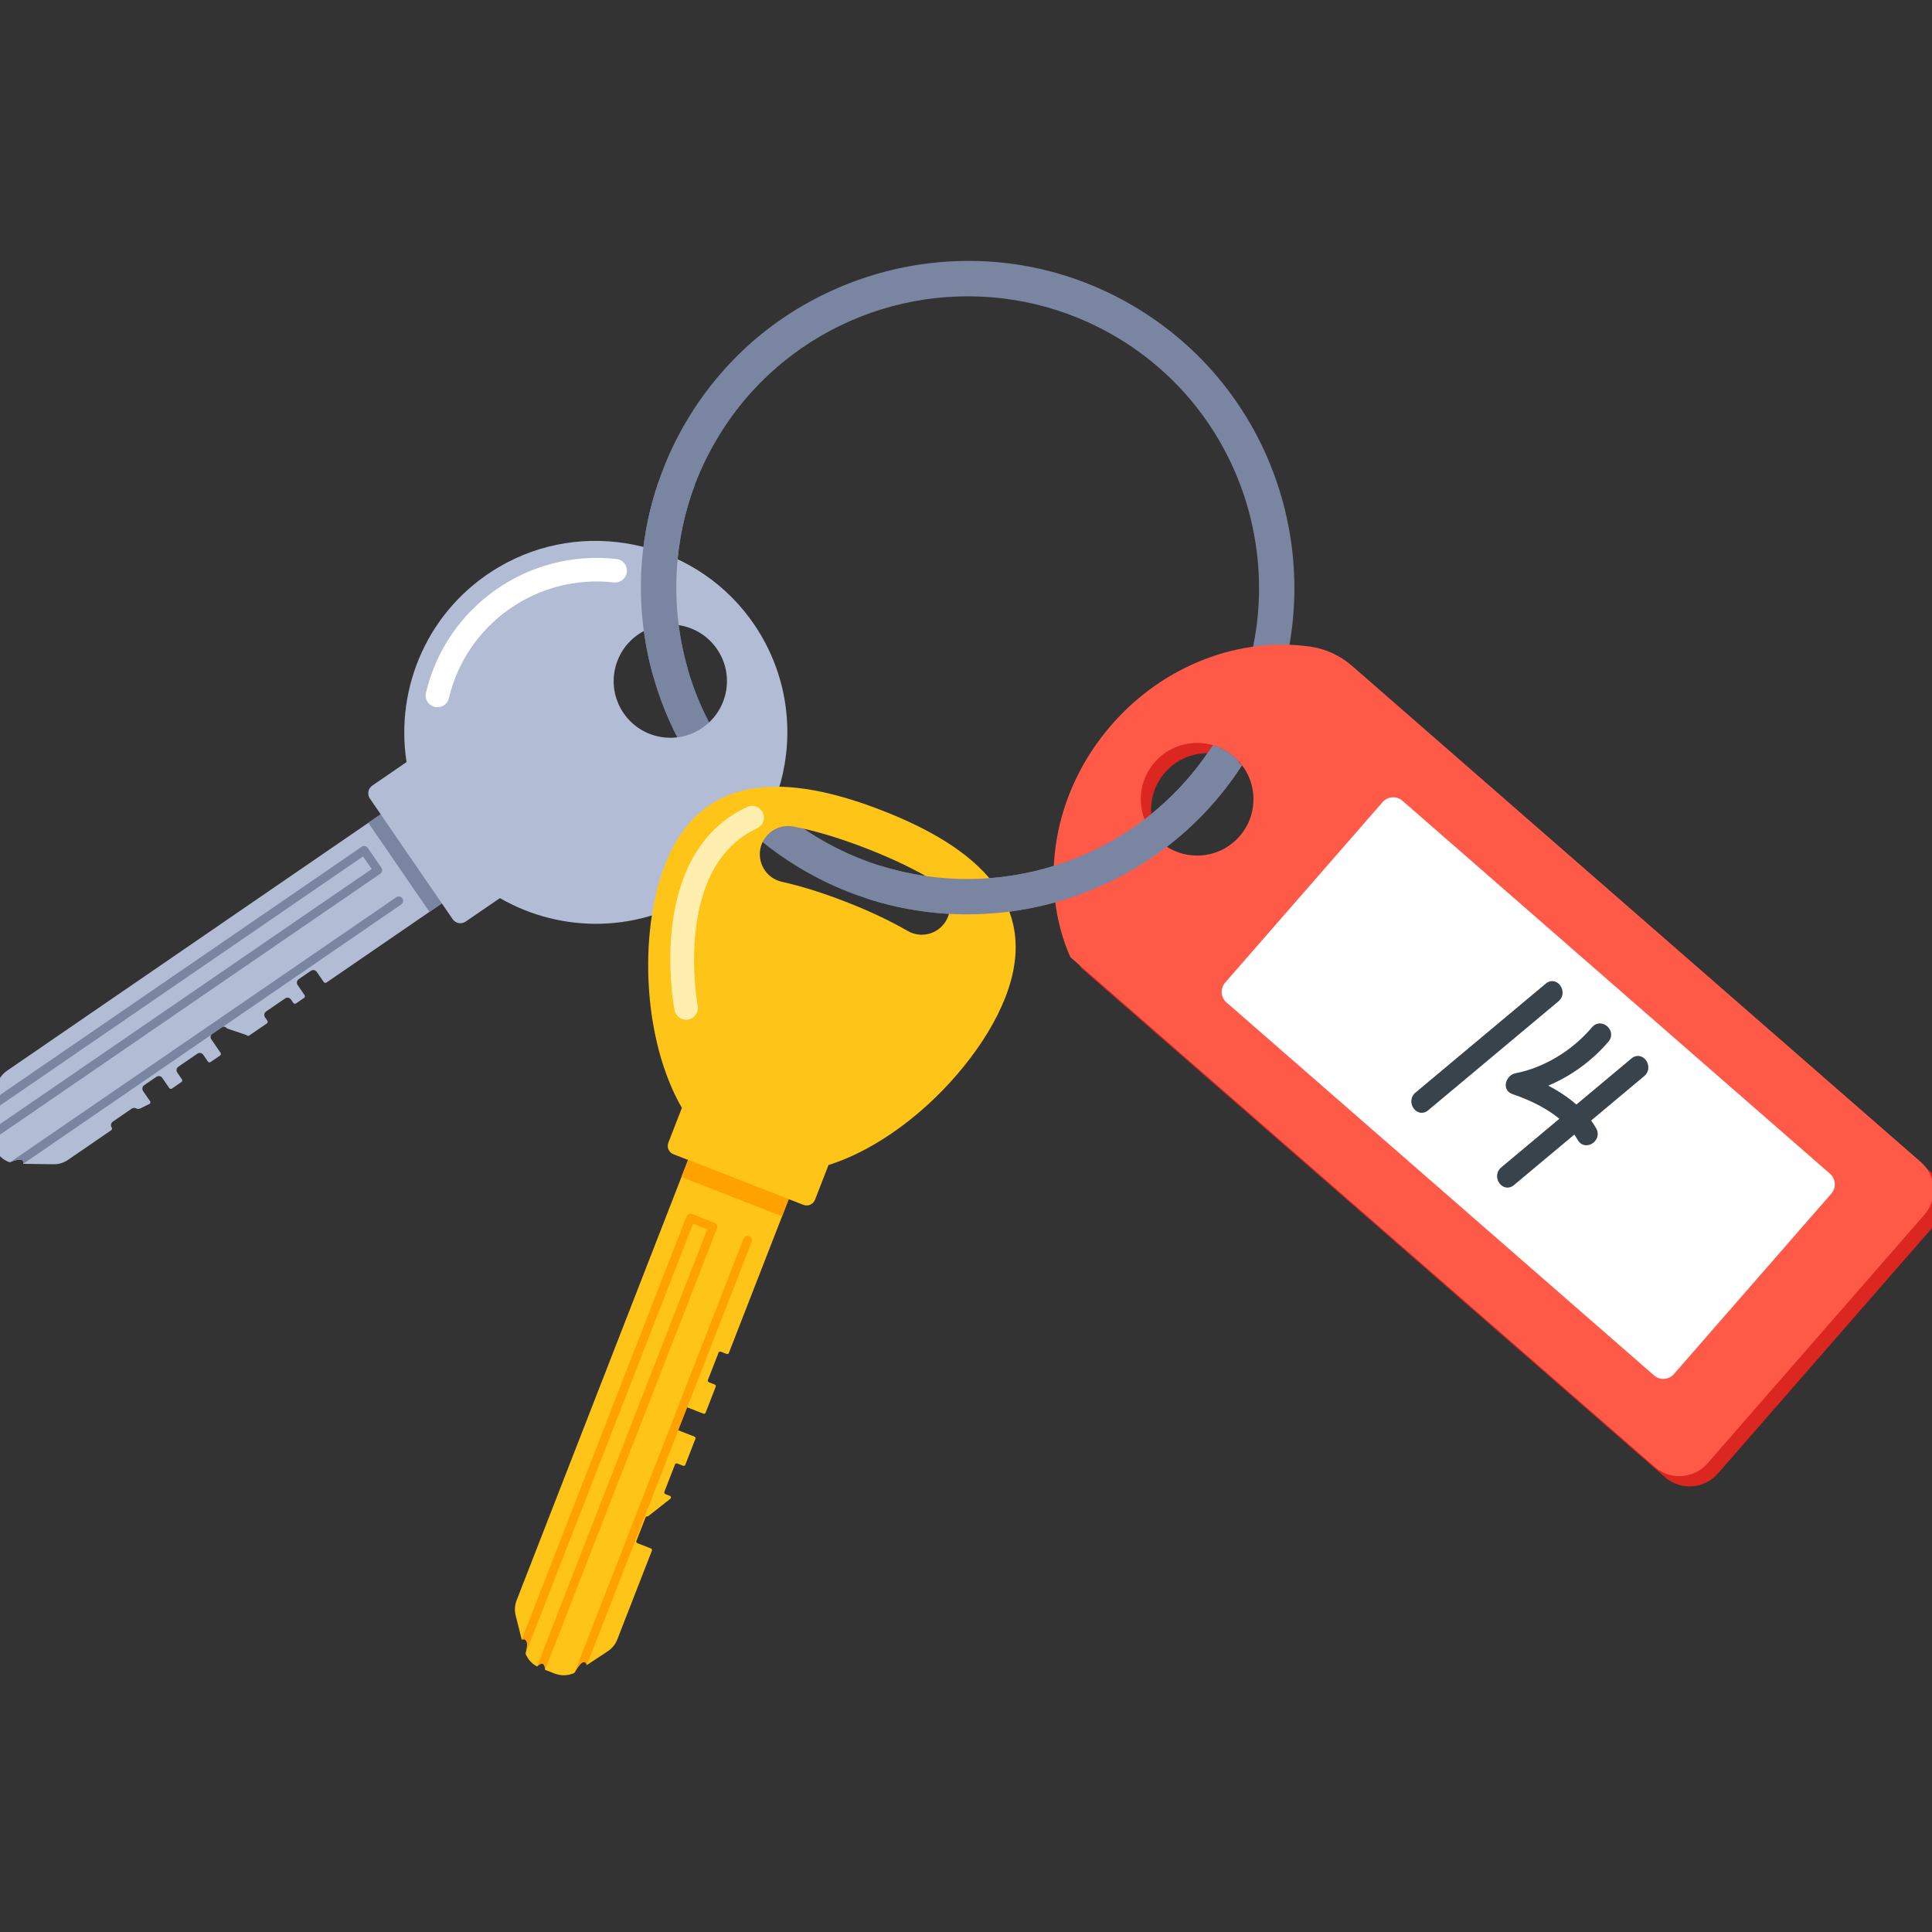 <svg xmlns="http://www.w3.org/2000/svg" xmlns:xlink="http://www.w3.org/1999/xlink" width="1080" zoomAndPan="magnify" viewBox="0 0 810 810" height="1080" preserveAspectRatio="xMidYMid meet" version="1.0"><rect x="0" y="0" width="810" height="810" fill="#333333" stroke="none"/><defs><clipPath id="29b25d7449"><path d="M 215 329 L 426 329 L 426 702.66 L 215 702.66 Z M 215 329 " clip-rule="nonzero"/></clipPath></defs><path fill="#7985a1" d="M 334.473 363.422 C 291.418 337.227 266.293 289.574 268.898 239.07 C 270.062 216.57 276.891 194.465 288.645 175.152 C 295.84 163.324 304.727 152.711 315.051 143.605 C 336.508 124.707 364.102 112.781 392.746 110.027 C 422.383 107.18 451.488 113.852 476.922 129.328 C 541.465 168.598 562.023 253.055 522.75 317.598 C 483.477 382.137 399.016 402.691 334.473 363.422 Z M 469.215 141.992 C 424.934 115.047 368.223 119.062 328.098 151.98 C 317.504 160.664 308.492 171.055 301.309 182.859 C 291.027 199.758 285.145 218.266 283.828 237.871 C 280.691 283.695 303.047 326.949 342.18 350.758 C 399.738 385.777 475.059 367.445 510.082 309.891 C 545.109 252.332 526.773 177.012 469.215 141.992 Z M 469.215 141.992 " fill-opacity="1" fill-rule="nonzero"/><path fill="#dc2620" d="M 809.59 491.465 L 571.172 283.488 C 566.207 279.156 560.117 276.316 553.598 275.395 C 524.461 271.309 492.582 282.691 470.383 308.141 C 445.355 336.824 439.711 375.246 453.031 405.555 L 453.02 405.566 L 698.055 619.316 C 704.586 625.012 714.508 624.336 720.203 617.805 L 811.102 513.613 C 816.797 507.086 816.121 497.16 809.59 491.465 Z M 490.703 357.188 C 480.871 348.613 479.855 333.715 488.43 323.883 C 497.008 314.051 511.906 313.035 521.738 321.613 C 531.566 330.188 532.582 345.086 524.008 354.918 C 515.43 364.746 500.531 365.762 490.703 357.188 Z M 490.703 357.188 " fill-opacity="1" fill-rule="nonzero"/><path fill="#ff5948" d="M 805.281 487.156 L 566.863 279.18 C 561.898 274.848 555.809 272.008 549.289 271.086 C 520.152 267 488.273 278.387 466.074 303.832 C 441.051 332.516 435.402 370.938 448.723 401.246 L 448.715 401.258 L 693.746 615.008 C 700.277 620.703 710.199 620.027 715.898 613.5 L 806.793 509.309 C 812.488 502.777 811.812 492.855 805.281 487.156 Z M 486.395 352.879 C 476.562 344.305 475.547 329.406 484.125 319.574 C 492.699 309.742 507.598 308.727 517.43 317.305 C 527.258 325.879 528.273 340.777 519.699 350.609 C 511.125 360.441 496.223 361.457 486.395 352.879 Z M 486.395 352.879 " fill-opacity="1" fill-rule="nonzero"/><path fill="#ffffff" d="M 767.246 492.102 L 587.98 335.723 C 585.527 333.582 581.805 333.836 579.668 336.289 L 513.648 411.965 C 511.508 414.414 511.762 418.137 514.215 420.277 L 693.48 576.656 C 695.934 578.793 699.656 578.539 701.793 576.086 L 767.812 500.414 C 769.953 497.961 769.699 494.238 767.246 492.102 Z M 767.246 492.102 " fill-opacity="1" fill-rule="nonzero"/><path fill="#38434b" d="M 654.906 414.727 C 654.359 412.902 652.863 411.551 651.184 411.359 C 650.422 411.273 649.27 411.379 648.086 412.371 L 593.418 458.102 C 591.934 459.344 591.359 461.281 591.922 463.16 C 592.473 464.984 593.969 466.336 595.648 466.527 C 596.41 466.613 597.562 466.508 598.746 465.516 L 653.414 419.785 C 654.902 418.543 655.473 416.605 654.906 414.727 Z M 654.906 414.727 " fill-opacity="1" fill-rule="nonzero"/><path fill="#38434b" d="M 690.859 446.086 C 690.312 444.266 688.816 442.914 687.137 442.723 C 686.375 442.637 685.223 442.742 684.035 443.734 L 660.898 463.086 C 657.57 460.16 653.621 457.504 649.117 455.16 C 658.793 451.086 667.664 444.609 674.383 436.664 C 675.496 435.348 675.781 433.703 675.168 432.156 C 674.52 430.527 672.945 429.305 671.25 429.113 C 669.805 428.949 668.457 429.512 667.461 430.688 C 659.133 440.539 647.137 447.742 635.379 449.957 C 633.246 450.359 631.449 452.426 631.289 454.66 C 631.156 456.512 632.223 458.055 634.074 458.688 C 642.145 461.438 648.762 464.922 653.773 469.047 L 629.367 489.465 C 627.883 490.707 627.309 492.645 627.875 494.523 C 628.422 496.344 629.918 497.699 631.602 497.887 C 632.363 497.973 633.516 497.867 634.699 496.879 L 660.035 475.684 C 660.57 476.438 661.055 477.199 661.488 477.961 C 662.199 479.215 663.316 479.984 664.633 480.133 C 666.297 480.324 668.09 479.438 669.082 477.93 C 670.055 476.461 670.109 474.652 669.23 473.102 C 668.598 471.984 667.891 470.895 667.082 469.789 L 689.367 451.145 C 690.852 449.902 691.422 447.965 690.859 446.086 Z M 690.859 446.086 " fill-opacity="1" fill-rule="nonzero"/><path fill="#b2bcd5" d="M 314.191 259.012 C 289.906 226.367 244.215 217.078 209.152 237.746 C 179.484 255.223 165.559 288.156 170.449 319.504 L 156.105 329.348 C 154.312 330.578 153.852 333 155.078 334.793 L 159.617 341.406 L 2.918 448.93 C 1.125 450.16 -0.238 451.918 -0.988 453.961 L -3.832 461.699 C -3.832 461.699 0.395 462.434 -6.016 467.625 L -6.207 468.156 C -7.086 470.555 -7.047 473.164 -6.168 475.512 C -6.168 475.512 -2.508 475.129 -4.355 478.699 L -1.195 483.312 C 0.109 485.211 2.004 486.613 4.156 487.328 C 4.156 487.328 10.469 484.352 9.734 487.934 L 22.426 488.113 C 24.609 488.164 26.746 487.496 28.539 486.266 L 46.602 473.871 C 46.965 473.621 47.125 473.113 46.863 472.762 C 46.277 471.945 46.477 470.812 47.289 470.254 L 55.246 464.793 C 55.82 464.402 56.543 464.391 57.117 464.711 C 57.641 464.992 58.258 464.988 58.809 464.723 L 62.695 462.828 C 63.074 462.57 63.168 462.062 62.91 461.688 L 59.992 457.438 C 59.434 456.625 59.652 455.52 60.453 454.973 L 65.574 451.457 C 66.375 450.91 67.48 451.102 68.039 451.918 L 70.953 456.164 C 71.211 456.543 71.719 456.637 72.098 456.379 L 76.043 453.668 C 76.422 453.41 76.531 452.891 76.273 452.516 L 74.328 449.684 C 73.77 448.871 73.973 447.777 74.785 447.219 L 82.742 441.762 C 83.543 441.211 84.648 441.406 85.207 442.219 L 87.148 445.051 C 87.41 445.43 87.918 445.523 88.293 445.266 L 92.258 442.547 C 92.633 442.289 92.727 441.777 92.469 441.402 L 88.582 435.738 C 88.188 435.164 88.176 434.465 88.492 433.895 C 88.613 433.656 88.801 433.441 89.039 433.273 L 92.73 430.742 C 92.973 430.574 93.242 430.48 93.508 430.453 C 94.141 430.371 94.805 430.625 95.195 431.199 L 103.332 433.949 C 103.387 434.023 103.453 434.09 103.535 434.145 C 103.727 434.297 103.984 434.344 104.219 434.27 C 104.316 434.25 104.402 434.211 104.477 434.16 L 111.875 429.086 C 112.25 428.828 112.348 428.316 112.09 427.941 L 111.117 426.523 C 110.559 425.711 110.762 424.617 111.574 424.059 L 119.531 418.602 C 120.328 418.055 121.438 418.246 121.992 419.059 L 122.965 420.477 C 123.223 420.852 123.734 420.949 124.109 420.688 L 127.469 418.383 C 127.848 418.125 127.957 417.605 127.695 417.23 L 124.781 412.98 C 124.223 412.168 124.426 411.074 125.238 410.516 L 130.363 407.004 C 131.145 406.465 132.254 406.656 132.812 407.473 L 135.727 411.719 C 135.984 412.098 136.508 412.18 136.887 411.922 L 185.234 378.746 L 189.785 385.375 C 191.004 387.152 193.445 387.605 195.238 386.375 L 209.582 376.535 C 235.551 391.512 268.867 391.301 295.223 373.219 C 332.652 347.535 341.52 295.773 314.191 259.012 Z M 261.445 298.996 C 254.031 288.191 256.785 273.406 267.602 265.984 C 278.406 258.57 293.191 261.32 300.605 272.125 C 308.031 282.941 305.277 297.727 294.473 305.141 C 283.656 312.562 268.871 309.812 261.445 298.996 Z M 261.445 298.996 " fill-opacity="1" fill-rule="nonzero"/><path fill="#8b2b00" d="M 103.539 434.137 L 104.227 434.266 C 103.988 434.34 103.734 434.293 103.539 434.137 Z M 103.539 434.137 " fill-opacity="1" fill-rule="nonzero"/><path fill="#7985a1" d="M 159.883 363.789 L 154.188 355.484 C 153.617 354.656 152.488 354.434 151.645 355.012 L -3.832 461.699 C -3.832 461.699 0.395 462.434 -6.016 467.625 L 152.207 359.059 L 155.836 364.348 L -6.168 475.512 C -6.168 475.512 -2.508 475.125 -4.355 478.699 L 159.41 366.328 C 160.254 365.75 160.453 364.613 159.883 363.789 Z M 159.883 363.789 " fill-opacity="1" fill-rule="nonzero"/><path fill="#7985a1" d="M 168.23 379.18 L 9.738 487.934 C 10.469 484.348 4.16 487.328 4.16 487.328 L 166.16 376.168 C 167.004 375.586 168.133 375.812 168.703 376.641 C 169.27 377.469 169.074 378.602 168.23 379.18 Z M 168.23 379.18 " fill-opacity="1" fill-rule="nonzero"/><path fill="#7985a1" d="M 154.43 344.969 L 159.613 341.414 L 185.234 378.746 L 180.051 382.305 Z M 154.43 344.969 " fill-opacity="1" fill-rule="nonzero"/><path fill="#ffffff" d="M 182.852 296.477 C 182.652 296.457 182.457 296.422 182.262 296.375 C 179.605 295.746 177.961 293.086 178.59 290.43 C 187.137 254.281 221.469 230.176 258.449 234.359 C 261.164 234.664 263.113 237.113 262.805 239.824 C 262.496 242.535 260.051 244.488 257.34 244.18 C 225.324 240.559 195.605 261.422 188.207 292.703 C 187.625 295.164 185.301 296.754 182.852 296.477 Z M 182.852 296.477 " fill-opacity="1" fill-rule="nonzero"/><g clip-path="url(#29b25d7449)"><path fill="#ffc418" d="M 369.836 339.797 C 349.914 332.043 330.773 327.863 314.75 330.742 C 307.379 332.051 300.652 334.863 294.805 339.508 C 288.246 344.719 282.809 352.23 278.801 362.535 C 267.738 390.934 269.375 435.887 285.887 464.496 L 280.203 479.086 C 279.461 480.996 280.402 483.164 282.324 483.914 L 288.488 486.312 L 216.605 670.926 C 215.816 672.953 215.652 675.184 216.203 677.301 L 218.738 687.406 C 218.738 687.406 222.434 685.727 220.344 693.363 C 221.277 695.648 222.977 697.523 225.152 698.688 C 225.152 698.688 228.328 695.215 228.531 700.082 L 232.551 701.645 C 235.258 702.699 238.242 702.586 240.84 701.363 C 240.84 701.363 244.664 693.852 246.043 698.074 L 254.773 692.316 C 256.609 691.129 258.016 689.383 258.805 687.355 L 273.305 650.117 C 273.449 649.742 273.273 649.34 272.898 649.195 L 267.242 646.992 C 266.852 646.84 266.664 646.414 266.812 646.039 L 270.645 636.199 C 270.789 635.824 271.238 635.625 271.629 635.777 L 281.047 628.363 C 281.477 628.023 281.363 627.352 280.852 627.152 L 278.961 626.414 C 278.57 626.262 278.391 625.82 278.543 625.43 L 282.984 614.02 C 283.137 613.629 283.57 613.426 283.961 613.578 L 286.398 614.527 C 286.773 614.672 287.168 614.512 287.312 614.137 L 291.562 603.223 C 291.707 602.848 291.531 602.445 291.156 602.301 L 283.902 599.477 C 283.512 599.324 283.324 598.898 283.469 598.523 L 286.672 590.301 C 286.824 589.906 287.273 589.711 287.668 589.863 L 294.902 592.68 C 295.277 592.824 295.68 592.648 295.82 592.293 L 300.07 581.375 C 300.207 581.02 300.031 580.617 299.656 580.473 L 297.223 579.523 C 296.832 579.371 296.648 578.926 296.801 578.535 L 301.246 567.129 C 301.398 566.738 301.824 566.551 302.215 566.703 L 304.648 567.652 C 305.023 567.797 305.426 567.621 305.574 567.246 L 330.688 502.742 L 336.836 505.137 C 338.758 505.887 340.934 504.93 341.68 503.023 L 347.359 488.43 C 368.23 481.871 389.16 465.586 404.09 447.082 C 411.715 437.68 417.781 427.688 421.516 418.102 C 436.855 378.695 409.238 355.141 369.836 339.797 Z M 397.012 385.34 C 394 391.406 386.492 393.719 380.613 390.332 C 372.77 385.805 364.012 381.75 354.684 378.117 C 345.488 374.535 336.426 371.617 327.695 369.668 C 321.121 368.168 317.164 361.41 319.008 354.914 L 319.016 354.895 C 320.715 348.969 326.691 345.355 332.742 346.535 C 342.582 348.461 352.898 351.676 363.387 355.762 C 374.047 359.91 383.934 364.586 392.602 369.918 C 397.836 373.152 399.789 379.816 397.012 385.34 Z M 397.012 385.34 " fill-opacity="1" fill-rule="nonzero"/></g><path fill="#ffb600" d="M 282.062 627.609 L 282.012 627.59 L 282.094 627.531 Z M 282.062 627.609 " fill-opacity="1" fill-rule="nonzero"/><path fill="#ffffff" d="M 282.094 627.531 L 282.062 627.609 L 282.012 627.59 Z M 282.094 627.531 " fill-opacity="1" fill-rule="nonzero"/><path fill="#ffffff" d="M 282.094 627.531 L 282.062 627.609 L 282.012 627.59 Z M 282.094 627.531 " fill-opacity="1" fill-rule="nonzero"/><path fill="#ffa200" d="M 299.555 512.645 L 290.172 508.988 C 289.234 508.625 288.176 509.078 287.805 510.031 L 218.738 687.406 C 218.738 687.406 222.434 685.727 220.344 693.363 L 290.551 513.059 L 296.527 515.387 L 225.152 698.688 C 225.152 698.688 228.328 695.215 228.531 700.082 L 300.594 515.008 C 300.965 514.055 300.492 513.008 299.555 512.645 Z M 299.555 512.645 " fill-opacity="1" fill-rule="nonzero"/><path fill="#ffa200" d="M 315.121 520.664 L 246.039 698.074 C 244.664 693.852 240.836 701.363 240.836 701.363 L 311.715 519.34 C 312.086 518.383 313.141 517.934 314.078 518.297 C 315.016 518.664 315.492 519.711 315.121 520.664 Z M 315.121 520.664 " fill-opacity="1" fill-rule="nonzero"/><path fill="#ffa200" d="M 285.676 493.488 L 288.484 486.27 L 330.684 502.699 L 327.871 509.918 Z M 285.676 493.488 " fill-opacity="1" fill-rule="nonzero"/><path fill="#ffefae" d="M 287.102 427.496 C 285.004 427.262 283.219 425.688 282.805 423.508 C 282.297 420.848 270.871 358.047 313.246 338.309 C 315.719 337.156 318.66 338.23 319.812 340.703 C 320.965 343.176 319.895 346.113 317.418 347.27 C 281.941 363.793 292.402 421.086 292.512 421.66 C 293.023 424.344 291.262 426.93 288.582 427.441 C 288.082 427.535 287.582 427.551 287.102 427.496 Z M 287.102 427.496 " fill-opacity="1" fill-rule="nonzero"/><path fill="#7985a1" d="M 283.828 237.875 C 284.621 226.047 287.074 214.621 291.16 203.711 L 276.066 202.004 C 271.98 213.957 269.539 226.445 268.891 239.07 C 268.109 254.348 269.855 269.383 273.883 283.629 L 288.43 280.766 C 284.453 267.105 282.824 252.613 283.828 237.875 Z M 519.039 318.859 C 518.52 318.32 518 317.797 517.426 317.301 C 514.742 314.961 511.676 313.336 508.48 312.43 C 500.609 324.699 490.859 335.121 479.832 343.504 C 468.312 352.281 455.422 358.844 441.816 363.043 C 418.539 370.242 393.18 370.504 369.195 362.988 L 364.023 376.906 C 389.848 385.148 417.113 385.348 442.43 378.297 C 459.371 373.598 475.422 365.648 489.59 354.719 C 501.305 345.668 511.727 334.562 520.242 321.551 C 519.902 320.633 519.504 319.742 519.039 318.859 Z M 519.039 318.859 " fill-opacity="1" fill-rule="nonzero"/></svg>